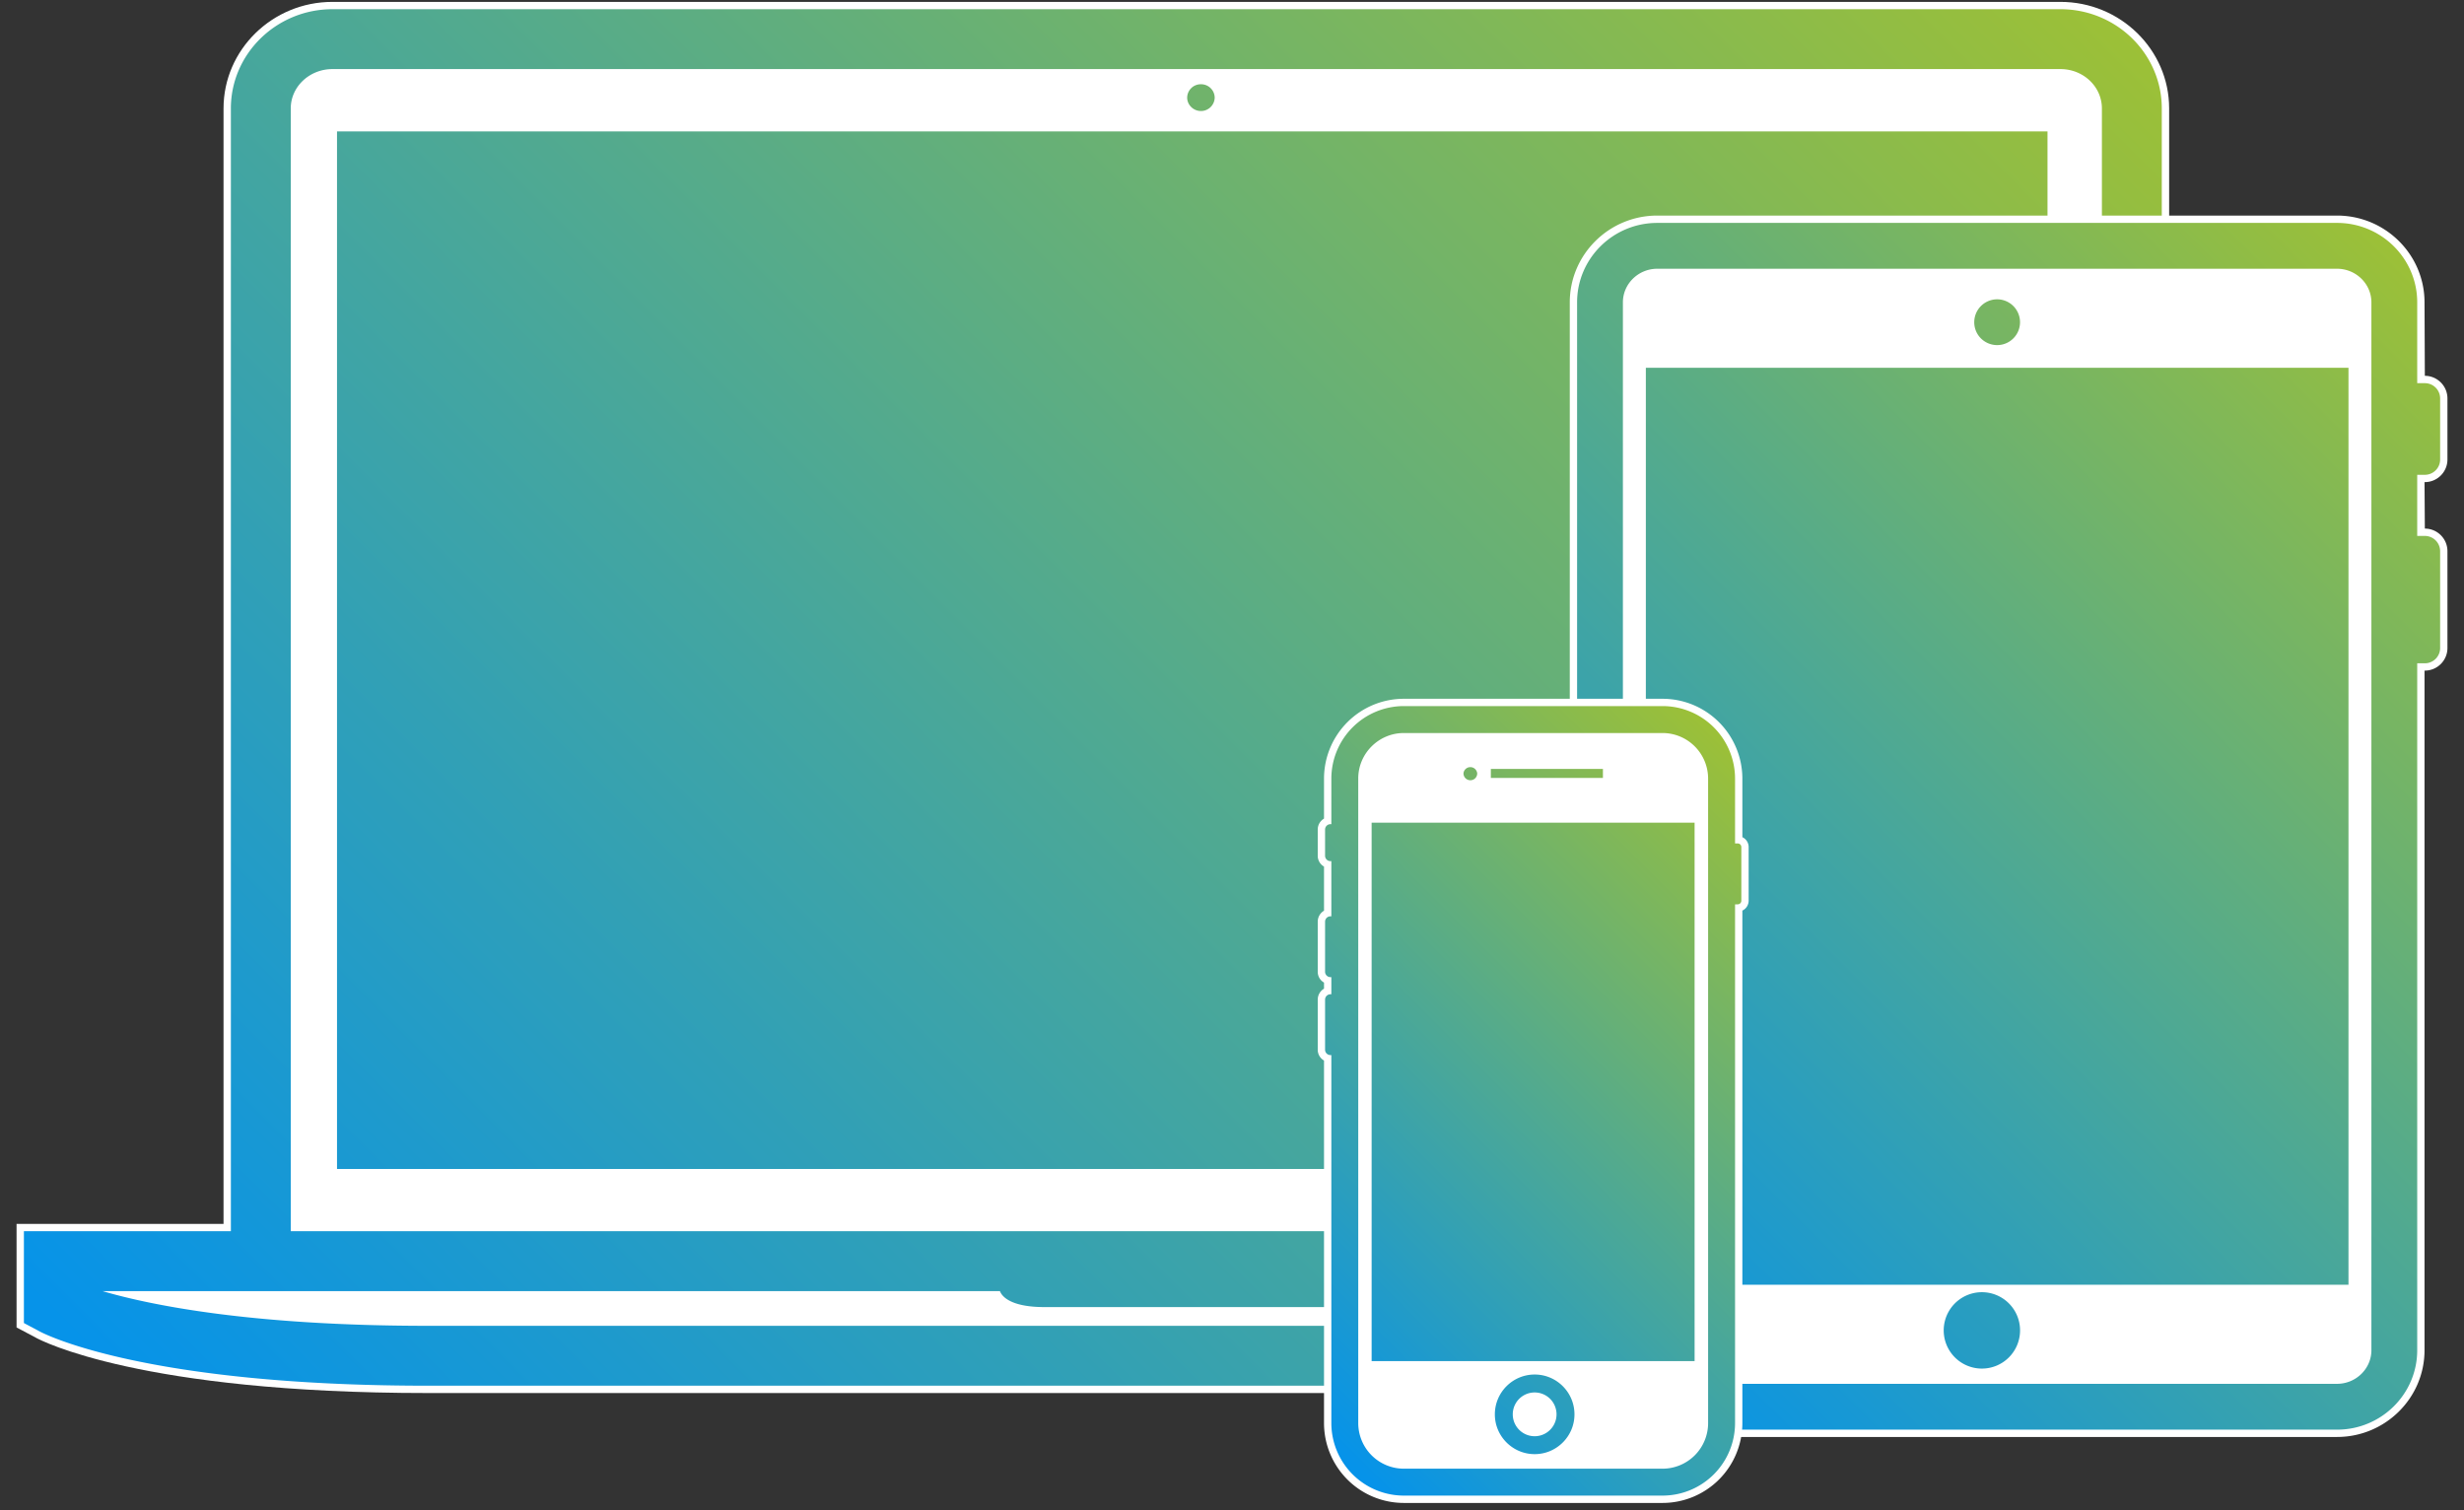 <svg xmlns="http://www.w3.org/2000/svg" xmlns:xlink="http://www.w3.org/1999/xlink" width="62" height="38" viewBox="0 0 93 57"><rect x="0" y="0" width="93" height="57" fill="#333333" stroke="none"/><defs><path id="a" d="M522.594 3302.468v-42.376c0-2.064-1.718-3.744-3.827-3.744h-65.219c-2.109 0-3.834 1.68-3.834 3.744v42.376h-7.813v3.466l.596.316c.15.083 3.925 2.049 14.653 2.049h58.4c10.728 0 14.502-1.966 14.653-2.05l.595-.315v-3.466z"/><path id="b" d="M515.55 3308.576h-58.4c-10.863 0-14.631-1.998-14.786-2.083l-.739-.393v-3.908h7.812v-42.1c0-2.217 1.845-4.021 4.112-4.021h65.218c2.263 0 4.104 1.804 4.104 4.02v42.1h8.204v3.909l-.742.395c-.152.083-3.921 2.08-14.783 2.08zm-73.372-2.808l.448.238c.04.022 3.802 2.017 14.524 2.017h58.4c10.722 0 14.483-1.995 14.52-2.015l.452-.24v-3.022h-8.204v-42.654c0-1.912-1.593-3.468-3.551-3.468h-65.218c-1.962 0-3.559 1.556-3.559 3.468v42.654h-7.812z"/><path id="c" d="M522.594 3302.468v-42.376c0-2.064-1.718-3.744-3.827-3.744h-65.219c-2.109 0-3.834 1.68-3.834 3.744v42.376h-7.812v3.466l.595.316c.151.083 3.925 2.049 14.653 2.049h58.4c10.728 0 14.502-1.966 14.653-2.05l.595-.315v-3.466z"/><path id="d" d="M522.594 3302.468v-42.376c0-2.064-1.717-3.744-3.827-3.744h-65.22c-2.108 0-3.833 1.68-3.833 3.744v42.376h-7.812v3.466l.595.316c.15.083 3.925 2.049 14.653 2.049h58.4c10.728 0 14.502-1.966 14.653-2.05l.595-.315v-3.466z"/><path id="f" d="M486.328 3260.19a.518.518 0 0 0 .519-.505.513.513 0 0 0-.519-.505.512.512 0 0 0-.52.505c0 .271.232.505.52.505zm31.952 39.93v-39.16h-64.56v39.16zm-26.71 5.212c1.334 0 1.62-.439 1.68-.603h34.579c-1.8.526-5.596 1.31-12.278 1.31H457.15c-6.682 0-10.488-.784-12.28-1.31h33.871c.06.164.346.603 1.68.603zm-39.596-45.239c0-.822.708-1.486 1.575-1.486h65.218c.867 0 1.566.664 1.566 1.486v42.375h-68.359zm1.575-3.746c-2.111 0-3.835 1.68-3.835 3.746v42.375h-7.812v3.466l.594.316c.151.083 3.926 2.049 14.654 2.049h58.401c10.726 0 14.501-1.966 14.652-2.049l.596-.316v-3.466h-8.206v-42.375c0-2.066-1.717-3.746-3.826-3.746z"/><path id="g" d="M532.522 3273.92a.577.577 0 0 0 .577-.576v-2.307a.577.577 0 0 0-.577-.576h-.288v-3.05c0-1.654-1.355-2.998-3.027-2.998h-25.655c-1.672 0-3.027 1.344-3.027 2.998v39.549c0 1.655 1.355 2.998 3.027 2.998h25.655c1.672 0 3.027-1.343 3.027-2.998v-25.926h.288a.577.577 0 0 0 .577-.576v-3.655a.576.576 0 0 0-.577-.576h-.288v-2.307z"/><path id="h" d="M529.207 3310.234h-25.655c-1.821 0-3.303-1.469-3.303-3.274v-39.549c0-1.806 1.482-3.275 3.303-3.275h25.655c1.822 0 3.303 1.47 3.303 3.275l.012 2.773c.47 0 .853.383.853.854v2.305c0 .47-.383.853-.853.853h-.012l.012 1.754c.47 0 .853.382.853.852v3.656c0 .47-.383.852-.853.852h-.012v25.65c0 1.805-1.481 3.274-3.303 3.274zm-25.655-45.544c-1.516 0-2.75 1.22-2.75 2.721v39.55c0 1.5 1.234 2.72 2.75 2.72h25.655c1.517 0 2.75-1.22 2.75-2.72v-26.204h.565a.3.3 0 0 0 .3-.299v-3.656a.3.3 0 0 0-.3-.299h-.565v-2.86h.565a.3.3 0 0 0 .3-.3v-2.305a.301.301 0 0 0-.3-.3h-.565v-3.327c0-1.5-1.233-2.72-2.75-2.72z"/><path id="j" d="M515.804 3307.653a1.44 1.44 0 0 0 1.44-1.443 1.44 1.44 0 0 0-1.44-1.44 1.44 1.44 0 1 0 0 2.883zm.578-38.628a.864.864 0 1 0-.867-.864c0 .481.388.864.867.864zm13.258 35.465v-34.61h-26.52v34.61zm-27.386-37.079c0-.698.583-1.268 1.297-1.268h25.657c.714 0 1.297.57 1.297 1.268v39.549c0 .698-.583 1.268-1.297 1.268h-25.657c-.714 0-1.297-.57-1.297-1.268zm1.297-2.998c-1.67 0-3.026 1.344-3.026 2.998v39.549c0 1.656 1.356 2.998 3.026 2.998h25.657c1.67 0 3.026-1.342 3.026-2.998v-25.926h.287c.32 0 .578-.258.578-.576v-3.655a.577.577 0 0 0-.578-.576h-.287v-2.307h.287c.32 0 .578-.258.578-.576v-2.307a.575.575 0 0 0-.578-.575h-.287v-3.051c0-1.654-1.356-2.998-3.026-2.998z"/><path id="k" d="M506.588 3287.834h-.102v-2.452a2.738 2.738 0 0 0-2.735-2.733h-9.766a2.739 2.739 0 0 0-2.736 2.733v1.723h-.034a.205.205 0 0 0-.203.204v.989c0 .111.092.203.203.203h.034v2.082h-.034a.204.204 0 0 0-.203.203v1.89c0 .111.092.203.203.203h.034v.646h-.034a.205.205 0 0 0-.203.204v1.889c0 .112.092.203.203.203h.034v13.894a2.738 2.738 0 0 0 2.736 2.732h9.766a2.738 2.738 0 0 0 2.735-2.732v-19.585h.102a.137.137 0 0 0 .136-.136v-2.025a.136.136 0 0 0-.136-.135z"/><path id="l" d="M503.751 3312.724h-9.765a3.014 3.014 0 0 1-3.013-3.01v-13.688a.467.467 0 0 1-.237-.408v-1.888c0-.177.095-.331.237-.415v-.231a.467.467 0 0 1-.237-.408v-1.89a.48.48 0 0 1 .237-.414v-1.666a.469.469 0 0 1-.237-.408v-.99c0-.175.095-.328.237-.412v-1.513a3.015 3.015 0 0 1 3.013-3.01h9.765a3.015 3.015 0 0 1 3.012 3.01v2.214a.41.41 0 0 1 .237.372v2.025a.413.413 0 0 1-.237.373v19.348a3.014 3.014 0 0 1-3.012 3.009zm-12.462-17.18h.203l.034.277v13.894a2.461 2.461 0 0 0 2.46 2.456h9.765a2.461 2.461 0 0 0 2.46-2.456v-19.862h.236v-1.743h-.237v-2.727a2.46 2.46 0 0 0-2.459-2.457h-9.765a2.46 2.46 0 0 0-2.46 2.457v2h-.237v.842h.203l.034.276v2.358h-.237v1.744h.203l.034.276v.923h-.237z"/><path id="n" d="M498.924 3308.554a.826.826 0 1 1-.002 1.652.826.826 0 0 1 .002-1.652zm0 2.328c.828 0 1.502-.674 1.502-1.501 0-.83-.674-1.504-1.502-1.504-.829 0-1.503.674-1.503 1.504 0 .827.674 1.501 1.503 1.501zm6.036-3.512v-20.32h-12.19v20.32zm-8.463-21.922a.257.257 0 0 0 .258-.258.26.26 0 0 0-.518 0 .26.26 0 0 0 .26.258zm5.003-.088v-.34h-4.23v.34zm-9.235.022c0-.945.773-1.716 1.721-1.716h9.765a1.72 1.72 0 0 1 1.719 1.716v24.333a1.72 1.72 0 0 1-1.719 1.716h-9.765a1.722 1.722 0 0 1-1.721-1.716zm1.721-2.733a2.739 2.739 0 0 0-2.736 2.733v1.724h-.034a.203.203 0 0 0-.203.203v.989c0 .112.091.203.203.203h.034v2.082h-.034a.204.204 0 0 0-.203.204v1.889c0 .111.091.203.203.203h.034v.646h-.034a.204.204 0 0 0-.203.203v1.89c0 .112.091.203.203.203h.034v13.894a2.738 2.738 0 0 0 2.736 2.732h9.765a2.738 2.738 0 0 0 2.736-2.732v-19.584h.102a.136.136 0 0 0 .135-.137v-2.026a.136.136 0 0 0-.135-.135h-.102v-2.451a2.739 2.739 0 0 0-2.736-2.733z"/><linearGradient id="e" x1="454.24" x2="518.27" y1="3318.27" y2="3254.24" gradientUnits="userSpaceOnUse"><stop offset="0" stop-color="#0693e9"/><stop offset=".01" stop-color="#0693e9"/><stop offset="1" stop-color="#9cc037"/><stop offset="1" stop-color="#9cc037"/></linearGradient><linearGradient id="i" x1="497.95" x2="534.81" y1="3305.62" y2="3268.75" gradientUnits="userSpaceOnUse"><stop offset="0" stop-color="#0693e9"/><stop offset=".01" stop-color="#0693e9"/><stop offset="1" stop-color="#9cc037"/><stop offset="1" stop-color="#9cc037"/></linearGradient><linearGradient id="m" x1="488.41" x2="509.32" y1="3308" y2="3287.09" gradientUnits="userSpaceOnUse"><stop offset="0" stop-color="#0693e9"/><stop offset=".01" stop-color="#0693e9"/><stop offset="1" stop-color="#9cc037"/><stop offset="1" stop-color="#9cc037"/></linearGradient></defs><use fill="#fff" xlink:href="#a" transform="translate(-441 -3256)"/><use fill="#fff" xlink:href="#b" transform="translate(-441 -3256)"/><use fill="#fff" xlink:href="#c" transform="translate(-441 -3256)"/><use fill="#fff" xlink:href="#d" transform="translate(-441 -3256)"/><use fill="url(#e)" xlink:href="#f" transform="translate(-441 -3256)"/><use fill="#fff" xlink:href="#g" transform="translate(-441 -3256)"/><use fill="#fff" xlink:href="#h" transform="translate(-441 -3256)"/><use fill="url(#i)" xlink:href="#j" transform="translate(-441 -3256)"/><use fill="#fff" xlink:href="#k" transform="translate(-441 -3256)"/><use fill="#fff" xlink:href="#l" transform="translate(-441 -3256)"/><use fill="url(#m)" xlink:href="#n" transform="translate(-441 -3256)"/></svg>